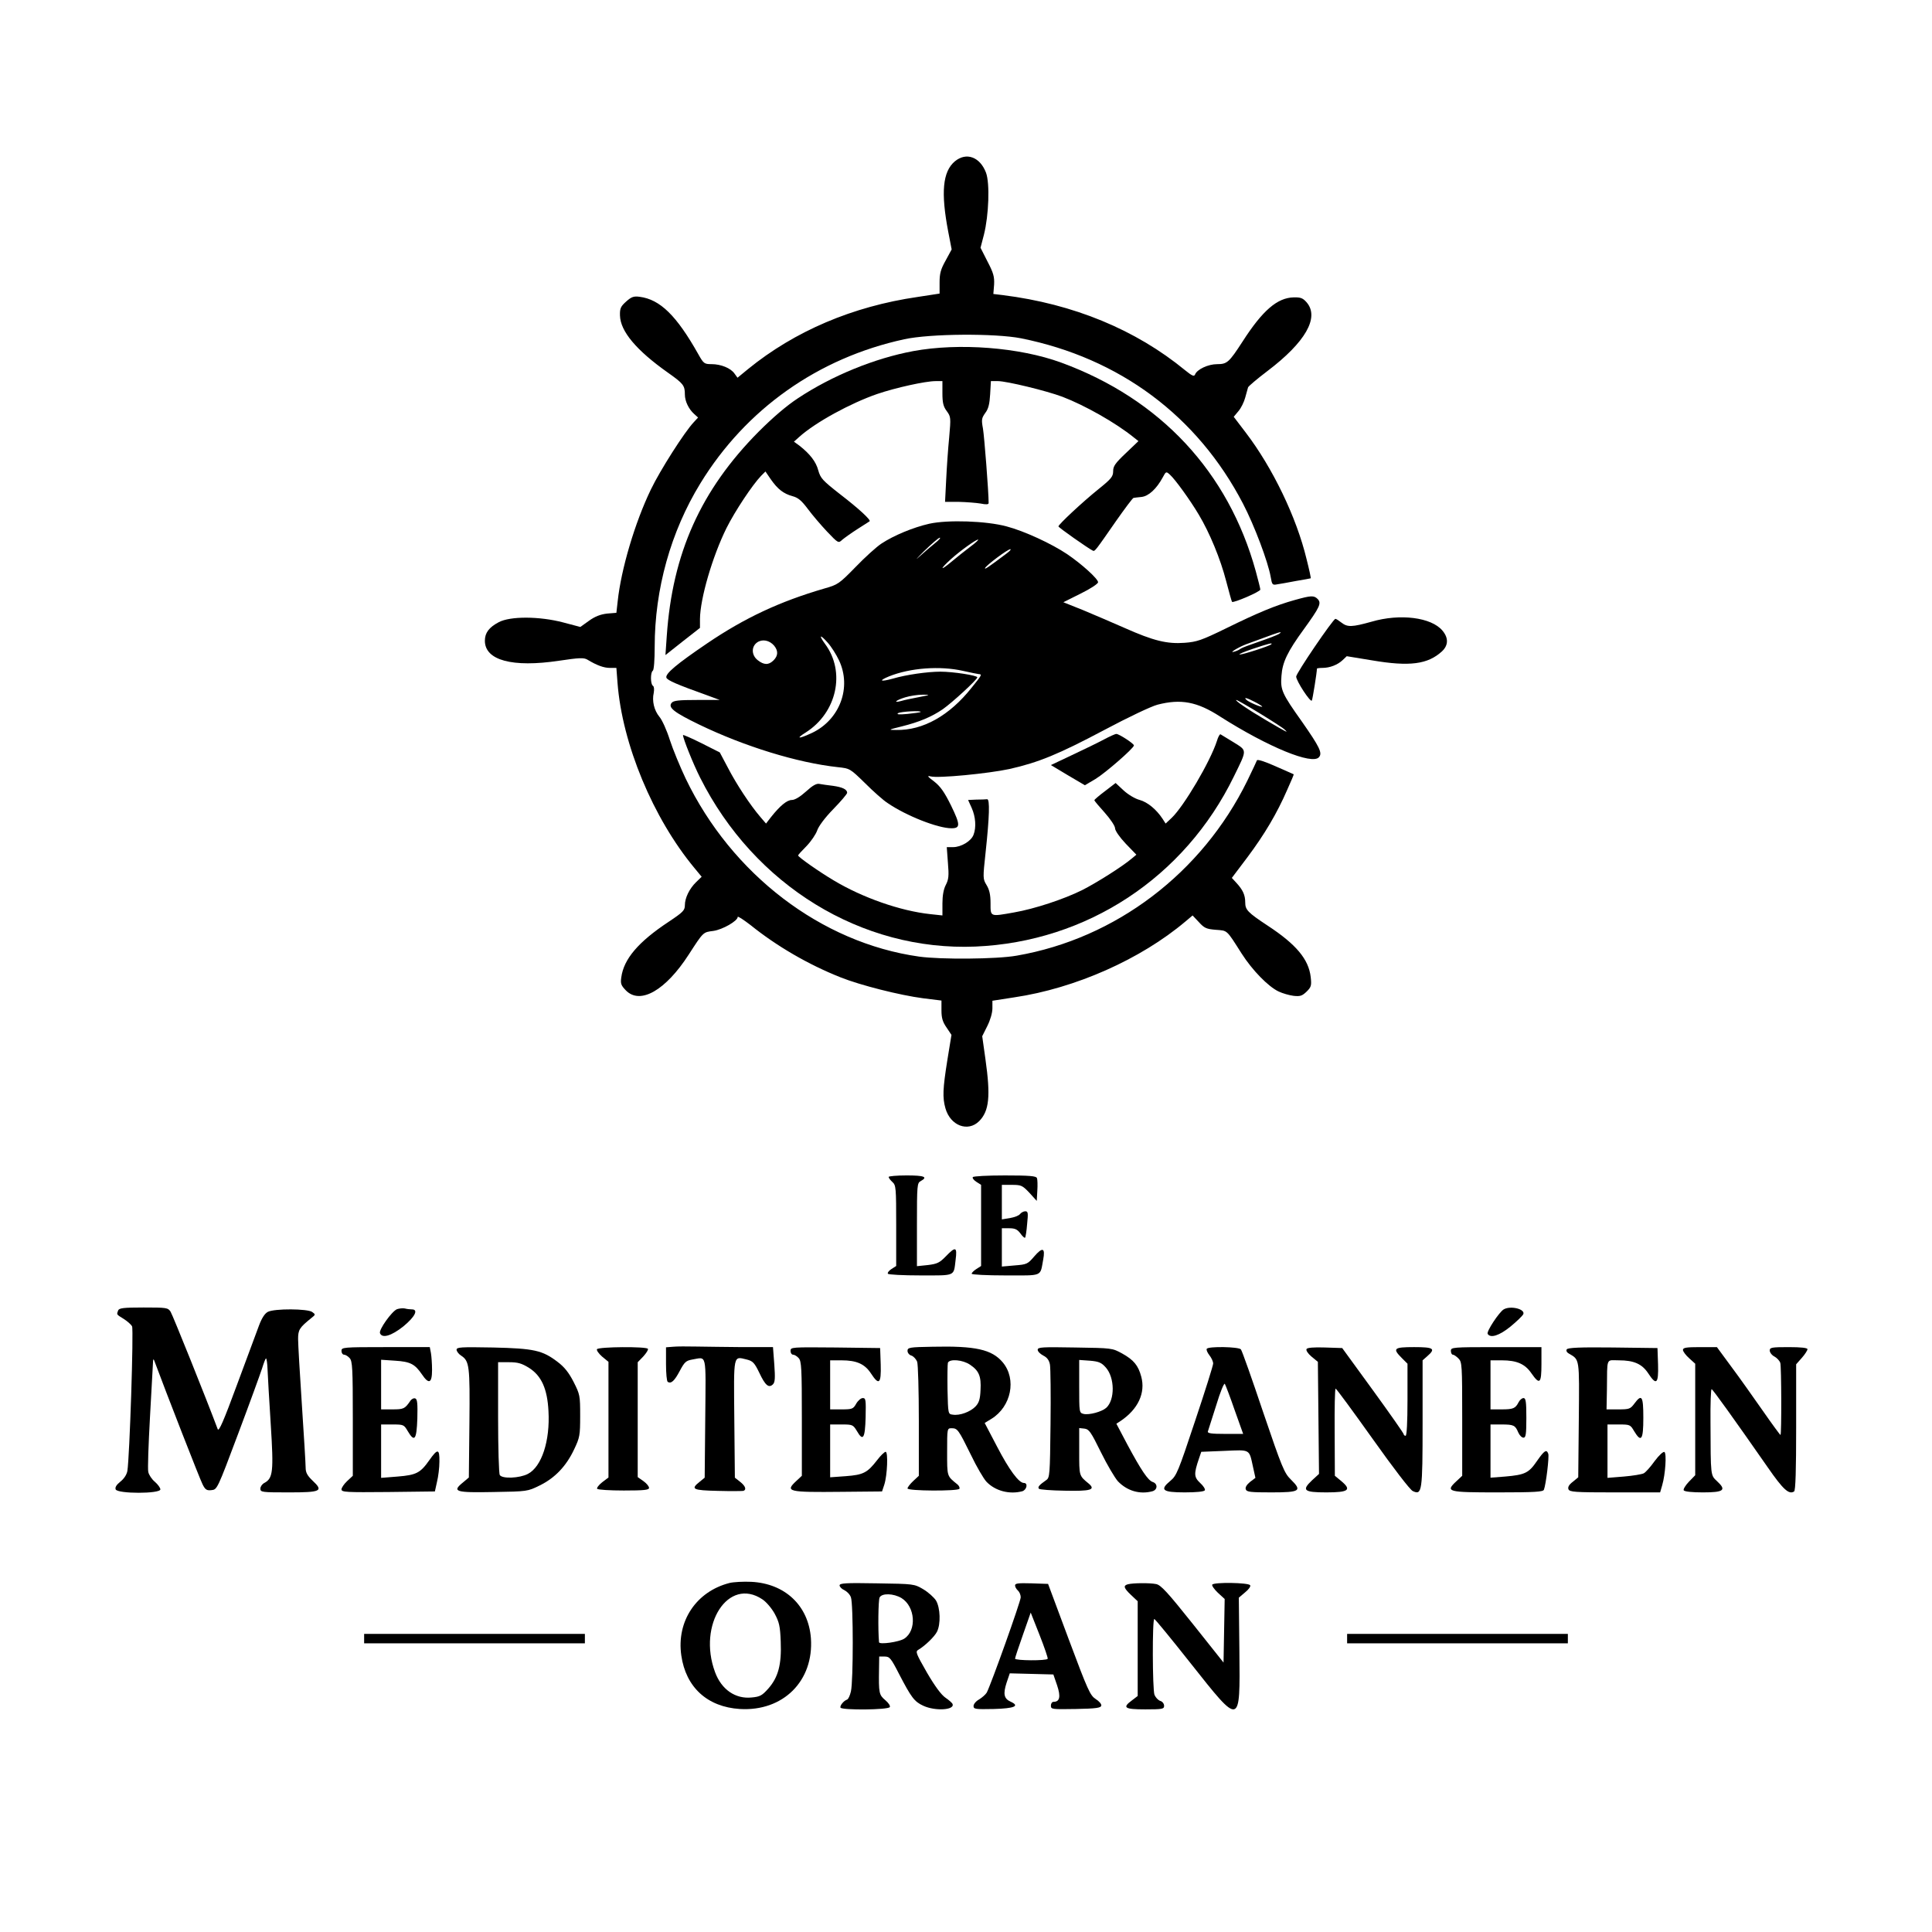 <?xml version="1.0" standalone="no"?>
<!DOCTYPE svg PUBLIC "-//W3C//DTD SVG 20010904//EN"
 "http://www.w3.org/TR/2001/REC-SVG-20010904/DTD/svg10.dtd">
<svg version="1.0" xmlns="http://www.w3.org/2000/svg"
 width="1024pt" height="1024pt" viewBox="0 0 1024 1024"
 preserveAspectRatio="xMidYMid meet">

<g transform="translate(0,1024) scale(0.1,-0.1)"
fill="#000000" stroke="none">
<path d="M5061 9385 c-65 -55 -75 -165 -35 -374 l18 -93 -32 -59 c-26 -46 -32
-69 -32 -116 l0 -59 -117 -18 c-344 -50 -651 -181 -898 -382 l-56 -46 -16 22
c-20 29 -72 50 -122 50 -38 0 -42 3 -70 53 -115 204 -202 290 -311 304 -31 4
-43 0 -71 -25 -29 -26 -34 -36 -33 -74 2 -84 87 -185 254 -303 82 -58 90 -68
90 -116 0 -35 20 -77 49 -103 l21 -19 -24 -26 c-48 -51 -177 -253 -226 -355
-85 -176 -158 -423 -176 -592 l-7 -62 -49 -4 c-35 -4 -64 -15 -96 -38 l-46
-33 -91 24 c-125 33 -281 34 -342 1 -51 -27 -73 -56 -73 -98 0 -104 146 -143
393 -106 107 16 131 17 150 6 51 -31 88 -44 120 -44 l34 0 6 -79 c25 -325 188
-717 408 -982 l38 -46 -29 -28 c-36 -35 -60 -84 -60 -123 0 -27 -10 -37 -85
-87 -162 -107 -239 -198 -252 -295 -5 -34 -1 -43 25 -70 76 -76 210 1 332 190
79 122 76 119 131 126 49 7 129 53 129 74 0 6 30 -14 68 -43 139 -112 306
-209 477 -277 105 -42 315 -95 438 -111 l97 -12 0 -52 c0 -40 6 -61 27 -91
l26 -39 -22 -135 c-24 -151 -26 -197 -10 -254 26 -92 119 -128 179 -68 53 54
61 131 33 329 l-17 121 27 54 c16 32 27 70 27 94 l0 40 116 18 c324 48 670
202 907 402 l38 32 33 -35 c29 -32 40 -37 90 -41 63 -5 55 3 137 -126 57 -89
141 -175 196 -201 21 -10 56 -20 79 -23 36 -4 46 0 70 23 24 24 26 32 21 77
-11 94 -77 173 -228 272 -106 70 -119 84 -119 123 0 40 -13 67 -47 104 l-24
26 83 110 c89 119 156 231 211 358 20 44 35 80 34 81 -1 1 -45 20 -97 43 -56
25 -96 38 -98 31 -2 -6 -25 -54 -51 -108 -240 -489 -697 -836 -1222 -927 -106
-19 -404 -21 -518 -5 -518 73 -993 436 -1237 944 -29 61 -67 153 -84 205 -16
51 -41 106 -55 122 -28 34 -40 84 -30 127 3 18 2 33 -4 37 -14 8 -14 72 -1 80
6 4 10 57 10 127 0 305 85 610 242 866 241 394 624 665 1081 764 137 30 482
32 619 5 522 -105 934 -411 1176 -876 61 -117 133 -309 147 -389 7 -41 9 -44
34 -39 14 2 60 10 101 18 41 7 76 13 77 14 2 1 -8 47 -22 102 -53 221 -180
484 -322 670 l-64 84 25 30 c14 16 30 49 36 72 6 23 13 47 15 54 2 6 48 45
102 86 202 153 277 284 209 364 -20 23 -32 28 -69 27 -87 -2 -165 -69 -271
-234 -72 -111 -82 -120 -135 -120 -48 0 -107 -28 -117 -55 -5 -12 -16 -7 -53
23 -262 215 -591 351 -966 398 l-50 6 4 50 c2 41 -3 61 -35 122 l-37 73 18 69
c26 103 32 273 11 329 -32 84 -105 110 -165 60z"/>
<path d="M4840 8379 c-204 -38 -430 -130 -611 -250 -61 -40 -134 -103 -209
-178 -306 -309 -456 -644 -486 -1082 l-7 -101 91 72 92 72 0 47 c1 109 66 331
140 481 46 92 138 230 184 278 l23 23 28 -41 c37 -53 68 -77 116 -90 30 -8 48
-24 81 -68 23 -31 69 -85 102 -120 59 -62 60 -62 80 -43 12 10 48 36 81 57 33
21 62 40 64 41 9 6 -58 68 -157 144 -93 73 -103 84 -115 126 -12 46 -44 87
-100 131 l-29 21 29 26 c86 77 271 178 413 227 97 33 255 68 309 68 l36 0 0
-64 c0 -51 5 -71 23 -95 22 -30 22 -35 13 -138 -6 -60 -13 -161 -16 -225 l-6
-118 73 0 c40 -1 92 -5 116 -9 29 -6 42 -5 42 3 0 59 -23 353 -30 394 -9 48
-7 56 12 83 17 22 23 48 26 99 l4 70 37 0 c46 0 257 -51 342 -83 118 -45 283
-138 379 -216 l24 -19 -67 -64 c-56 -53 -67 -69 -67 -95 0 -29 -10 -41 -77
-95 -87 -70 -213 -188 -213 -198 0 -6 161 -119 183 -129 10 -4 13 0 122 157
47 67 89 123 93 123 4 1 23 3 42 5 38 4 80 43 113 104 17 32 18 32 38 14 28
-25 108 -136 153 -212 57 -95 115 -235 145 -352 15 -58 29 -107 31 -110 8 -7
150 54 150 65 0 6 -11 49 -24 97 -145 526 -505 913 -1031 1106 -221 81 -542
106 -785 61z"/>
<path d="M4925 7464 c-84 -19 -188 -62 -253 -105 -26 -17 -88 -73 -137 -124
-87 -89 -94 -94 -165 -114 -237 -69 -423 -156 -622 -291 -162 -110 -223 -161
-216 -182 6 -14 53 -35 218 -94 l65 -24 -121 0 c-96 0 -124 -3 -134 -15 -21
-25 13 -51 145 -115 242 -117 523 -203 735 -226 65 -7 65 -7 145 -85 44 -44
97 -91 119 -105 99 -68 267 -134 339 -134 48 0 47 19 -2 120 -36 73 -57 102
-90 128 -35 26 -39 32 -19 27 41 -11 306 15 418 39 155 35 260 78 505 208 124
66 246 124 280 133 124 32 210 16 332 -63 255 -162 489 -258 524 -215 19 22 3
54 -89 186 -108 152 -116 170 -110 245 5 72 31 127 120 249 83 115 93 136 72
158 -20 20 -35 19 -121 -5 -101 -28 -195 -67 -364 -150 -131 -64 -155 -72
-220 -77 -94 -7 -166 11 -319 79 -63 28 -162 70 -219 94 l-105 42 92 46 c51
25 92 52 92 60 0 18 -86 96 -164 149 -82 55 -226 122 -321 147 -107 29 -311
36 -410 14z m33 -101 c-18 -14 -56 -47 -84 -72 -27 -25 -17 -13 23 27 40 39
78 72 84 72 6 0 -4 -12 -23 -27z m186 -20 c-27 -20 -73 -57 -103 -82 -61 -51
-60 -38 1 17 48 43 130 102 142 102 5 0 -13 -17 -40 -37z m192 -36 c-101 -76
-118 -87 -115 -78 5 14 121 101 134 100 6 0 -3 -10 -19 -22z m1441 -428 c-10
-6 -57 -24 -104 -40 -47 -16 -90 -32 -97 -37 -6 -5 -20 -12 -31 -15 -39 -13
15 21 59 38 146 54 172 63 181 64 6 0 2 -4 -8 -10z m-2330 -139 c68 -144 4
-314 -142 -384 -73 -34 -90 -33 -34 2 165 105 212 321 102 469 -35 48 -27 53
13 8 20 -22 47 -65 61 -95z m-344 78 c22 -27 22 -53 -3 -78 -26 -26 -51 -25
-84 1 -33 26 -35 71 -3 94 27 19 65 12 90 -17z m2635 7 c-9 -9 -151 -55 -167
-54 -9 1 22 14 69 30 84 28 108 34 98 24z m-1633 -141 c39 -9 76 -16 83 -17
18 -1 17 -4 -39 -73 -117 -147 -257 -226 -399 -223 -44 0 -43 1 30 19 92 23
157 50 217 91 50 35 183 157 183 169 0 10 -128 30 -195 30 -69 0 -182 -16
-253 -37 -66 -18 -78 -12 -20 12 112 45 270 57 393 29z m-235 -139 c-36 -7
-77 -15 -92 -20 -48 -13 -30 4 20 19 26 8 67 14 92 14 43 0 42 -1 -20 -13z
m1780 -25 c22 -11 40 -23 40 -25 0 -7 -73 24 -84 36 -16 15 2 11 44 -11z m27
-61 c65 -40 125 -78 133 -87 19 -18 16 -17 -100 51 -94 55 -170 107 -157 107
4 0 60 -32 124 -71z m-1798 7 c-2 -2 -33 -6 -69 -10 -44 -4 -60 -3 -50 4 14 9
129 15 119 6z"/>
<path d="M7270 6945 c-104 -29 -128 -30 -160 -5 -14 11 -28 20 -32 20 -12 0
-208 -288 -208 -306 0 -23 76 -139 83 -127 4 6 27 150 27 169 0 2 13 4 29 4
39 0 81 16 108 42 l21 20 134 -22 c200 -34 296 -21 371 48 34 32 35 71 2 110
-59 70 -224 91 -375 47z"/>
<path d="M3620 6344 c0 -18 54 -153 91 -226 287 -571 856 -920 1459 -895 590
25 1109 366 1370 902 71 145 71 135 -2 181 -34 21 -66 40 -69 42 -4 2 -13 -14
-19 -35 -36 -111 -175 -346 -240 -408 l-32 -30 -16 25 c-33 50 -79 88 -121
100 -24 6 -61 28 -85 50 l-43 40 -56 -43 c-31 -23 -56 -45 -57 -48 0 -3 25
-33 55 -66 31 -35 55 -71 55 -83 0 -12 23 -46 56 -81 l57 -59 -24 -20 c-49
-42 -187 -129 -264 -168 -97 -48 -251 -99 -360 -118 -129 -23 -125 -24 -125
49 0 45 -6 71 -21 96 -20 33 -20 36 -5 175 20 186 23 281 8 280 -7 -1 -32 -2
-57 -2 l-44 -2 19 -42 c21 -47 25 -103 10 -142 -12 -34 -66 -66 -109 -66 l-33
0 6 -82 c6 -70 4 -89 -11 -118 -12 -23 -18 -57 -18 -98 l0 -64 -65 7 c-158 17
-358 87 -510 178 -81 48 -190 125 -190 133 0 3 20 25 45 50 24 25 49 62 56 82
7 22 41 68 85 113 41 42 74 81 74 87 0 18 -25 30 -75 37 -27 3 -60 8 -71 10
-16 4 -37 -8 -72 -40 -31 -28 -59 -45 -75 -45 -26 0 -63 -31 -110 -90 l-27
-35 -30 35 c-54 63 -127 174 -171 259 l-44 83 -97 49 c-54 27 -98 46 -98 43z"/>
<path d="M5850 6320 c-30 -16 -106 -53 -168 -82 l-112 -53 90 -54 90 -53 56
33 c54 33 204 164 204 178 0 10 -79 61 -93 61 -7 0 -37 -14 -67 -30z"/>
<path d="M4710 4002 c0 -5 9 -17 20 -27 19 -17 20 -31 20 -231 l0 -214 -25
-16 c-14 -9 -22 -20 -19 -25 3 -5 81 -9 174 -9 188 0 174 -6 185 83 9 69 0 72
-52 18 -33 -34 -46 -40 -95 -46 l-58 -6 0 220 c0 210 1 221 20 231 40 22 19
30 -75 30 -52 0 -95 -4 -95 -8z"/>
<path d="M5156 4001 c-3 -5 5 -16 19 -25 l25 -16 0 -215 0 -215 -25 -16 c-14
-9 -25 -20 -25 -25 0 -5 81 -9 179 -9 201 0 183 -8 200 83 12 64 -3 69 -48 17
-34 -40 -39 -42 -103 -47 l-68 -6 0 102 0 101 39 0 c31 0 43 -6 59 -27 11 -16
23 -26 25 -23 3 3 8 35 11 73 6 59 5 67 -10 67 -9 0 -22 -7 -28 -15 -6 -8 -30
-17 -53 -21 l-43 -7 0 92 0 91 53 0 c50 0 56 -3 93 -42 l39 -43 3 54 c2 29 1
60 -2 67 -4 11 -40 14 -170 14 -91 0 -167 -4 -170 -9z"/>
<path d="M626 3294 c-8 -22 -10 -20 29 -44 19 -12 40 -30 45 -40 9 -17 -13
-695 -25 -767 -4 -20 -18 -41 -37 -56 -21 -17 -29 -30 -25 -41 9 -24 237 -24
237 0 0 8 -13 26 -29 40 -16 13 -32 37 -35 52 -4 15 1 146 9 292 8 146 15 276
16 290 0 15 3 19 6 10 65 -175 244 -634 257 -658 14 -28 22 -33 47 -30 30 3
31 5 141 298 61 162 118 319 127 347 9 29 18 53 21 53 3 0 7 -26 8 -57 1 -32
9 -163 17 -292 16 -252 12 -286 -34 -311 -12 -6 -21 -20 -21 -30 0 -19 8 -20
150 -20 173 0 186 7 126 63 -27 26 -36 42 -36 68 0 19 -9 169 -20 334 -11 165
-20 322 -20 348 0 49 7 60 70 111 23 18 23 19 5 32 -24 18 -200 19 -235 1 -16
-8 -32 -32 -47 -72 -12 -33 -65 -175 -117 -315 -70 -190 -96 -250 -102 -235
-63 168 -239 606 -250 623 -14 21 -21 22 -143 22 -108 0 -130 -3 -135 -16z"/>
<path d="M2104 3301 c-28 -12 -97 -109 -90 -127 11 -29 60 -15 124 36 62 51
81 90 45 90 -10 0 -27 2 -38 5 -11 2 -29 0 -41 -4z"/>
<path d="M7970 3300 c-24 -14 -93 -118 -85 -130 15 -24 62 -9 121 39 34 28 64
57 68 66 10 27 -68 46 -104 25z"/>
<path d="M3568 3102 l-38 -3 0 -89 c0 -49 4 -91 9 -94 18 -12 36 5 64 58 25
47 33 54 65 60 80 13 73 44 70 -310 l-3 -316 -27 -22 c-49 -39 -37 -45 97 -48
69 -2 130 -1 135 0 18 6 11 26 -17 48 l-28 22 -3 311 c-3 348 -7 333 67 315
31 -8 40 -17 66 -71 31 -66 50 -82 72 -60 11 11 12 34 7 105 l-7 92 -161 0
c-89 1 -199 2 -246 3 -47 1 -102 1 -122 -1z"/>
<path d="M4943 3102 c-123 -2 -133 -4 -133 -22 0 -10 9 -22 21 -25 11 -4 24
-18 30 -32 5 -13 9 -155 9 -315 l0 -290 -30 -28 c-16 -15 -30 -33 -30 -39 0
-14 266 -15 275 -2 3 6 -2 16 -10 23 -57 46 -55 40 -55 173 0 125 0 125 24
125 31 0 36 -7 102 -141 30 -63 68 -127 82 -142 46 -49 122 -69 190 -51 24 7
32 44 9 44 -27 0 -78 69 -142 192 l-66 126 36 22 c105 65 134 210 60 299 -58
69 -145 88 -372 83z m198 -95 c48 -32 60 -62 56 -134 -2 -49 -8 -68 -27 -88
-27 -28 -83 -49 -120 -43 -25 3 -25 3 -28 132 -1 72 0 136 2 143 9 22 79 16
117 -10z"/>
<path d="M1810 3080 c0 -11 6 -20 13 -20 8 0 21 -8 30 -18 15 -16 17 -54 17
-321 l0 -303 -30 -28 c-16 -15 -30 -35 -30 -44 0 -15 25 -16 247 -14 l248 3
11 50 c7 28 13 76 13 108 1 69 -9 71 -54 7 -47 -67 -69 -78 -167 -86 l-88 -7
0 142 0 141 60 0 c59 0 61 -1 81 -35 36 -61 47 -47 51 66 2 80 0 103 -11 107
-8 3 -20 -3 -27 -14 -28 -41 -35 -44 -94 -44 l-60 0 0 131 0 132 74 -5 c81 -5
105 -18 142 -72 37 -55 54 -48 54 23 0 32 -3 73 -6 90 l-6 31 -234 0 c-227 0
-234 -1 -234 -20z"/>
<path d="M2420 3086 c0 -8 11 -23 24 -31 44 -29 47 -53 44 -359 l-3 -287 -32
-27 c-59 -48 -39 -54 163 -50 179 3 180 3 245 35 81 40 140 102 182 191 30 63
32 74 32 178 0 107 -1 113 -35 180 -25 49 -49 79 -85 106 -80 61 -124 71 -342
76 -171 3 -193 2 -193 -12z m384 -96 c66 -42 97 -111 103 -229 9 -158 -36
-295 -109 -333 -44 -23 -136 -27 -149 -6 -5 7 -9 145 -9 306 l0 292 58 0 c47
0 67 -6 106 -30z"/>
<path d="M3164 3089 c-3 -6 9 -23 27 -39 l34 -28 0 -306 0 -307 -33 -25 c-18
-14 -30 -30 -27 -35 4 -5 67 -9 141 -9 110 0 134 3 134 14 0 8 -13 24 -30 36
l-30 21 0 305 0 304 30 31 c16 18 27 35 24 40 -8 13 -261 11 -270 -2z"/>
<path d="M4190 3080 c0 -11 6 -20 13 -20 8 0 21 -8 30 -18 15 -16 17 -54 17
-321 l0 -303 -30 -28 c-60 -56 -44 -60 241 -57 l214 2 12 36 c16 50 21 174 7
174 -6 0 -27 -20 -45 -44 -52 -67 -73 -78 -166 -85 l-83 -6 0 140 0 140 60 0
c59 0 61 -1 82 -35 32 -56 43 -40 46 73 2 92 1 102 -15 102 -10 0 -26 -14 -35
-30 -16 -28 -21 -30 -78 -30 l-60 0 0 130 0 130 60 0 c80 0 123 -19 156 -69
43 -66 55 -56 52 47 l-3 87 -237 3 c-233 2 -238 2 -238 -18z"/>
<path d="M5500 3086 c0 -9 13 -22 30 -31 20 -10 31 -25 35 -48 3 -17 5 -159 3
-315 -3 -271 -4 -284 -23 -297 -37 -26 -47 -37 -38 -46 4 -4 65 -9 136 -10
139 -3 166 5 127 38 -51 42 -50 39 -50 169 l0 125 28 -3 c24 -3 34 -17 87
-125 33 -67 74 -136 90 -154 49 -51 116 -71 183 -53 28 8 29 40 2 49 -25 8
-61 61 -135 199 l-58 110 23 15 c92 62 132 148 109 234 -16 60 -40 89 -101
123 -53 29 -53 29 -250 32 -174 3 -198 2 -198 -12z m361 -94 c48 -54 49 -172
2 -214 -24 -21 -91 -39 -120 -32 -23 6 -23 8 -23 146 l0 140 57 -4 c47 -4 61
-10 84 -36z"/>
<path d="M6396 3091 c-3 -5 3 -20 14 -34 11 -14 20 -33 20 -44 0 -10 -43 -147
-96 -305 -89 -268 -98 -290 -131 -317 -58 -48 -42 -61 76 -61 62 0 102 4 107
11 3 6 -8 24 -25 39 -33 31 -34 48 -6 130 l12 35 122 5 c140 6 131 11 152 -84
l13 -59 -29 -22 c-18 -15 -26 -29 -22 -39 5 -14 26 -16 136 -16 152 0 164 8
103 68 -35 34 -47 63 -147 357 -59 176 -112 326 -118 333 -11 14 -173 17 -181
3z m148 -325 l45 -126 -95 0 c-73 0 -95 3 -92 13 2 6 22 69 44 138 22 73 42
121 46 114 4 -7 28 -69 52 -139z"/>
<path d="M6925 3090 c-4 -7 7 -24 26 -40 l34 -28 3 -297 3 -297 -37 -34 c-56
-53 -44 -64 76 -64 119 0 135 13 79 60 l-34 28 -1 231 c-1 127 1 231 5 231 4
0 92 -120 196 -266 110 -155 199 -271 213 -277 49 -23 52 -5 52 360 l0 333 25
22 c46 40 34 48 -70 48 -108 0 -116 -7 -65 -58 l30 -30 0 -191 c0 -121 -4
-191 -10 -191 -5 0 -10 4 -10 8 0 5 -73 109 -163 233 l-163 224 -91 3 c-60 2
-94 -1 -98 -8z"/>
<path d="M7690 3080 c0 -11 5 -20 10 -20 6 0 19 -9 30 -20 19 -19 20 -33 20
-321 l0 -301 -31 -29 c-60 -56 -47 -59 220 -59 196 0 240 3 244 14 11 28 29
176 23 191 -9 25 -21 17 -60 -39 -43 -63 -63 -73 -168 -82 l-78 -6 0 141 0
141 58 0 c65 0 73 -4 89 -42 7 -16 19 -28 28 -28 12 0 15 18 15 105 0 86 -3
105 -15 105 -8 0 -20 -10 -26 -22 -17 -33 -28 -38 -91 -38 l-58 0 0 130 0 130
60 0 c79 0 123 -19 157 -69 44 -63 53 -54 53 49 l0 90 -240 0 c-233 0 -240 -1
-240 -20z"/>
<path d="M8304 3088 c-4 -7 0 -16 11 -22 58 -34 56 -20 53 -352 l-3 -304 -29
-24 c-20 -15 -27 -28 -23 -39 6 -15 32 -17 246 -17 l240 0 11 38 c17 58 24
168 12 176 -6 4 -29 -17 -52 -48 -22 -31 -48 -60 -58 -65 -10 -5 -57 -13 -105
-17 l-87 -7 0 142 0 141 60 0 c59 0 61 -1 81 -35 38 -63 49 -47 49 70 0 116
-8 129 -48 75 -21 -28 -27 -30 -85 -30 l-62 0 2 103 c2 177 -6 157 63 157 80
0 123 -19 156 -69 43 -66 55 -56 52 47 l-3 87 -237 3 c-176 2 -238 -1 -244
-10z"/>
<path d="M8920 3085 c0 -8 15 -28 33 -44 l32 -29 0 -296 0 -295 -34 -35 c-18
-19 -30 -39 -27 -45 5 -7 45 -11 102 -11 111 0 126 12 75 59 -35 33 -34 24
-35 313 -1 98 2 177 6 175 7 -2 116 -154 298 -415 81 -117 112 -145 139 -127
8 4 11 116 11 340 l0 334 30 34 c17 19 30 40 30 46 0 7 -33 11 -100 11 -90 0
-100 -2 -100 -18 0 -10 11 -25 25 -32 13 -7 28 -23 31 -34 6 -19 7 -376 1
-382 -1 -1 -44 57 -94 129 -51 73 -126 179 -168 235 l-75 102 -90 0 c-74 0
-90 -3 -90 -15z"/>
<path d="M3867 1850 c-177 -45 -282 -203 -256 -384 24 -169 138 -273 310 -284
230 -14 393 149 377 375 -13 173 -137 290 -316 299 -42 2 -94 -1 -115 -6z
m174 -87 c20 -13 49 -47 65 -76 24 -45 29 -66 32 -148 5 -121 -13 -189 -66
-249 -33 -37 -44 -43 -88 -47 -86 -9 -160 42 -194 134 -94 253 71 507 251 386z"/>
<path d="M4450 1837 c0 -7 11 -19 25 -25 14 -7 30 -23 35 -38 13 -32 13 -445
0 -499 -5 -22 -14 -41 -20 -43 -18 -6 -40 -33 -35 -43 9 -14 252 -12 261 3 4
6 -6 22 -24 37 -33 28 -35 37 -33 164 l1 67 29 0 c26 0 33 -8 76 -92 65 -125
81 -147 129 -169 63 -29 166 -23 155 9 -2 6 -19 21 -38 34 -22 15 -56 61 -98
133 -56 98 -62 111 -47 120 36 21 86 69 100 96 21 41 18 127 -5 166 -11 17
-41 44 -68 60 -48 28 -49 28 -245 31 -166 3 -198 1 -198 -11z m328 -67 c73
-45 82 -171 15 -215 -27 -18 -133 -33 -134 -19 -6 67 -4 223 3 237 12 24 74
22 116 -3z"/>
<path d="M5380 1837 c0 -8 7 -20 15 -27 8 -7 15 -23 15 -36 0 -22 -157 -461
-180 -505 -6 -10 -24 -26 -40 -36 -17 -9 -30 -25 -30 -35 0 -17 9 -18 107 -16
111 3 140 16 89 39 -35 16 -40 41 -21 100 l17 50 116 -3 115 -3 20 -58 c20
-60 14 -87 -19 -87 -8 0 -14 -9 -14 -20 0 -20 5 -20 132 -18 109 2 133 6 135
18 2 8 -12 24 -30 35 -29 19 -41 45 -142 315 l-110 295 -88 3 c-70 2 -87 0
-87 -11z m173 -389 c-6 -11 -173 -10 -173 1 0 5 19 62 42 127 l41 117 47 -119
c26 -66 45 -122 43 -126z"/>
<path d="M5978 1843 c-26 -7 -22 -20 17 -57 l35 -33 0 -251 0 -251 -30 -23
c-53 -39 -41 -48 70 -48 92 0 100 2 100 19 0 11 -9 23 -21 26 -11 4 -24 18
-30 32 -11 29 -12 403 -1 402 4 0 90 -105 192 -234 266 -336 263 -337 259 63
l-3 284 33 28 c20 16 31 32 27 38 -9 14 -192 17 -201 3 -3 -5 11 -25 30 -43
l36 -33 -3 -169 -3 -168 -163 205 c-134 168 -169 206 -194 211 -34 7 -123 6
-150 -1z"/>
<path d="M1930 1555 l0 -25 585 0 585 0 0 25 0 25 -585 0 -585 0 0 -25z"/>
<path d="M7140 1555 l0 -25 585 0 585 0 0 25 0 25 -585 0 -585 0 0 -25z"/>
</g>
</svg>
